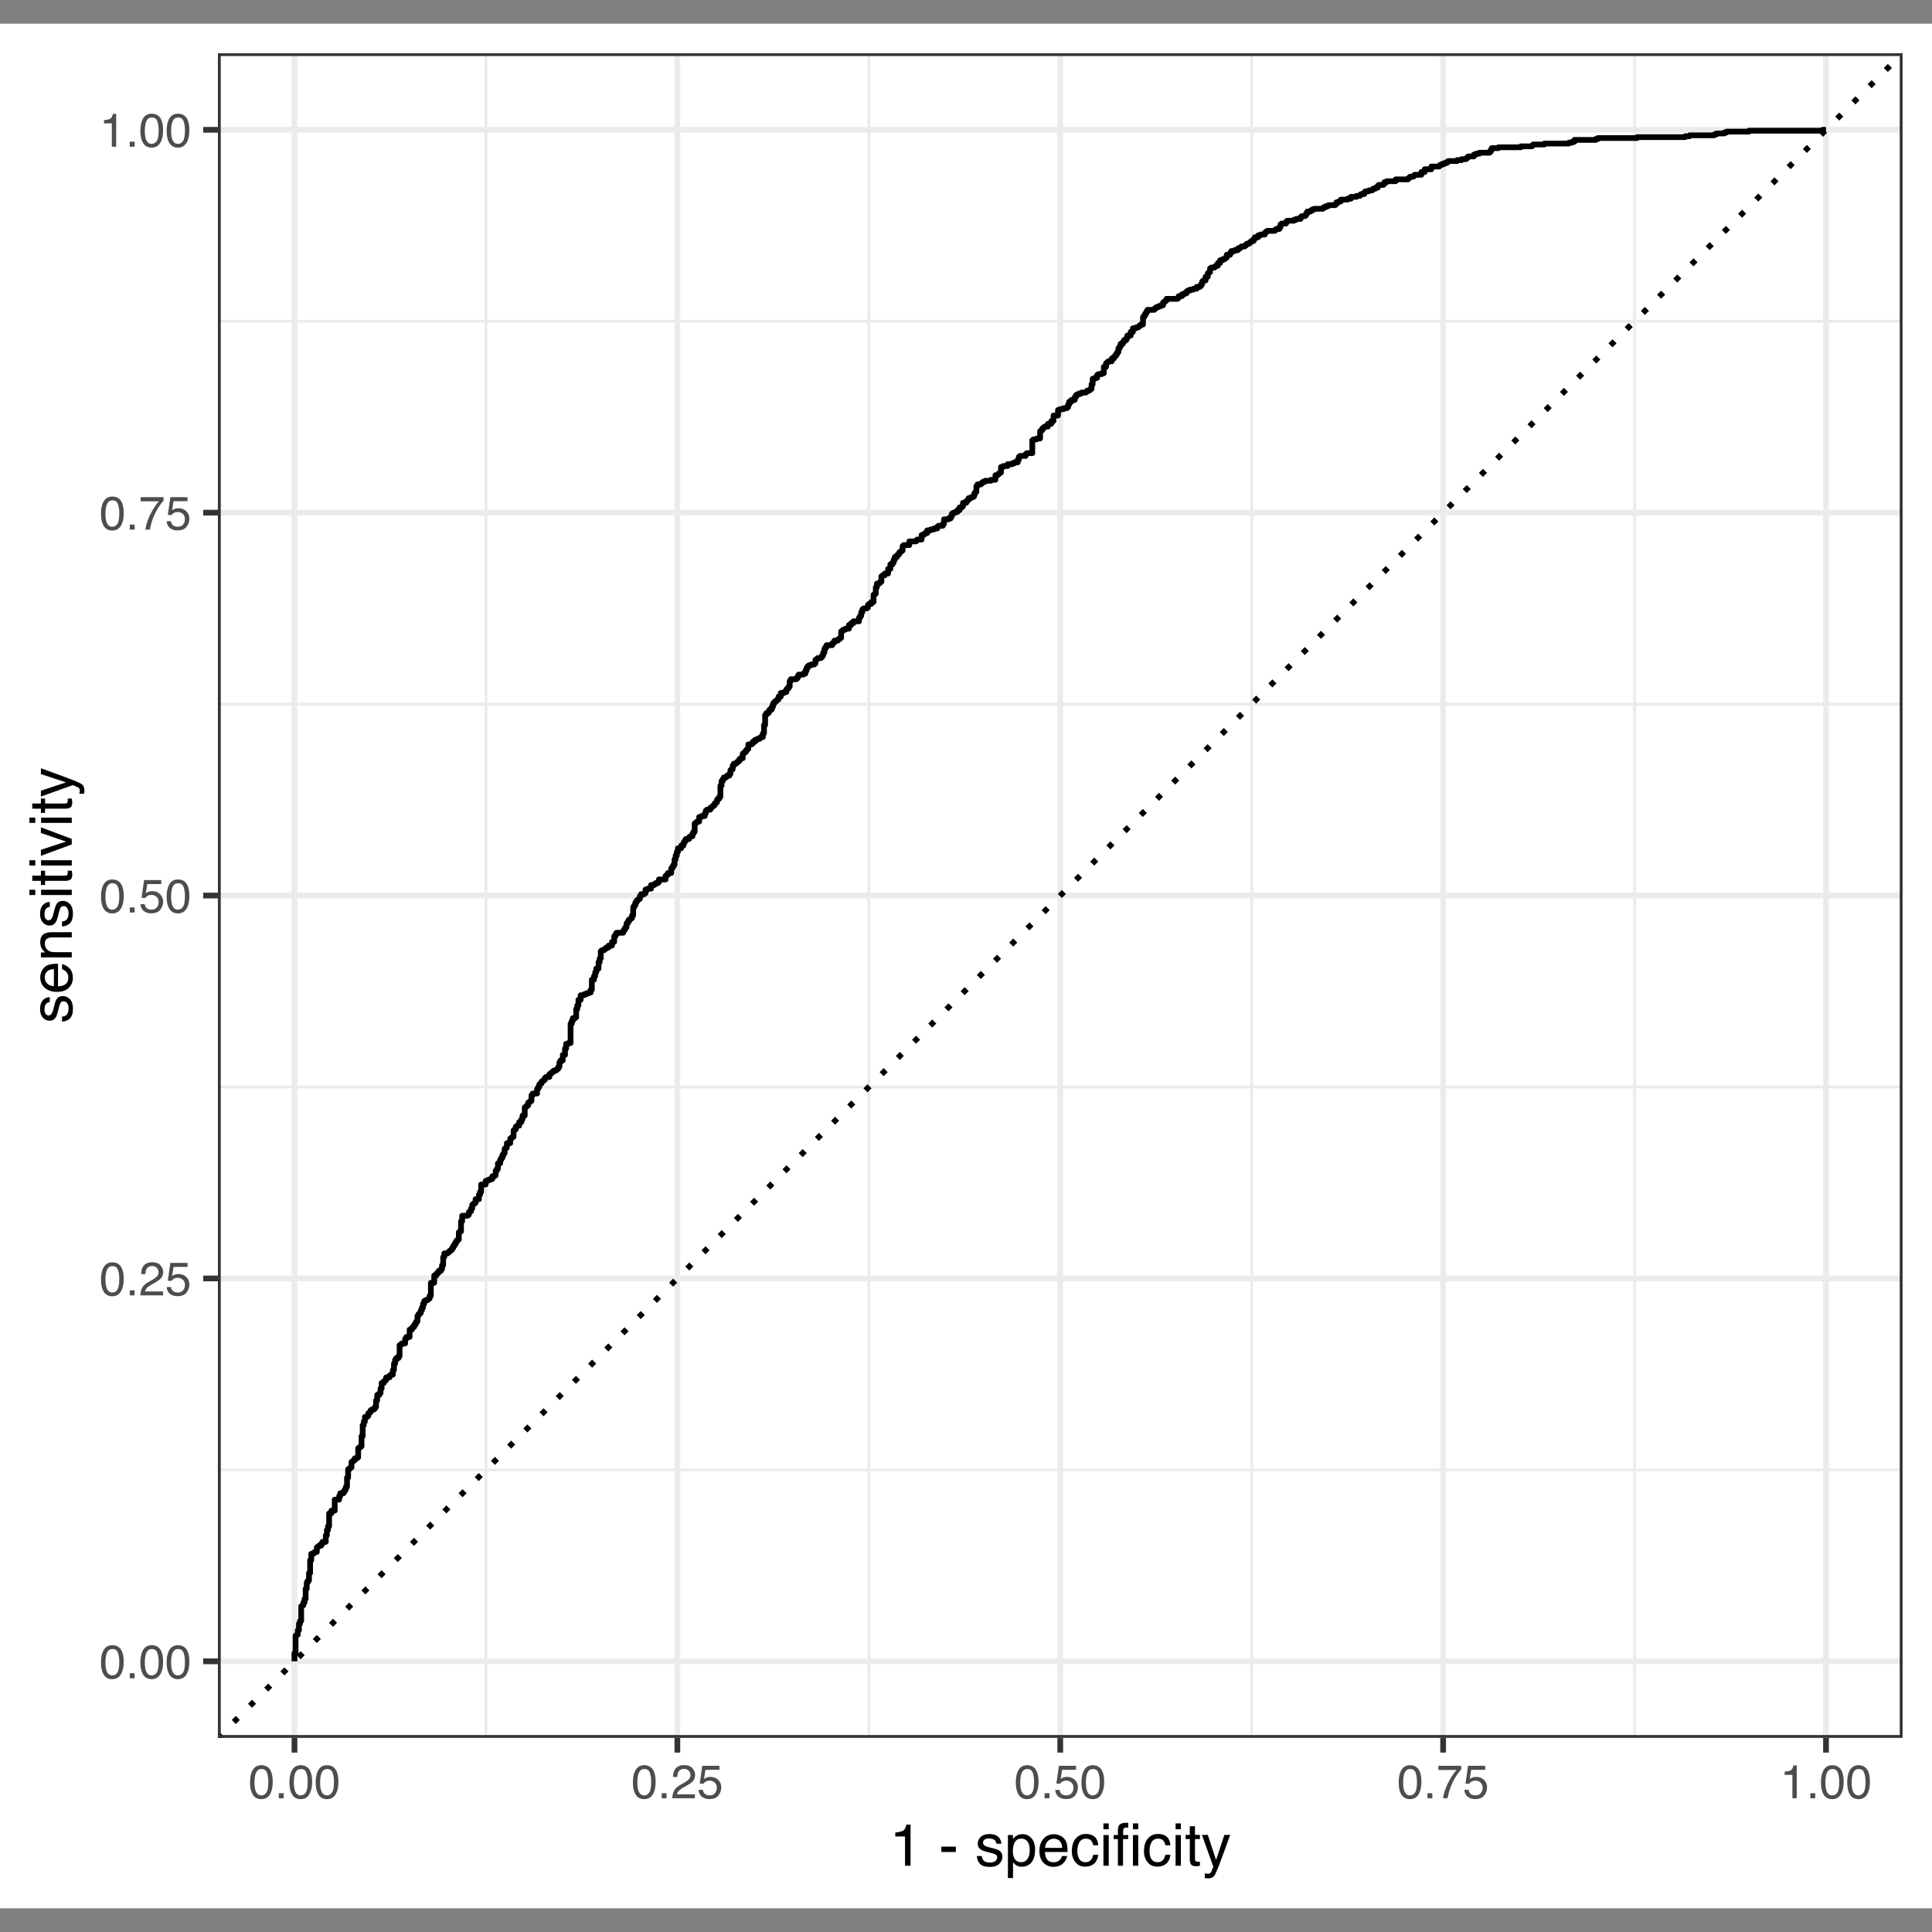 <?xml version="1.0" encoding="UTF-8"?>
<svg xmlns="http://www.w3.org/2000/svg" xmlns:xlink="http://www.w3.org/1999/xlink" width="360pt" height="360pt" viewBox="0 0 360 360" version="1.1">
<rect x="0" y="0" width="360" height="360" fill="#808080" stroke="none"/>
<defs>
<g>
<symbol overflow="visible" id="glyph0-0">
<path style="stroke:none;" d="M 0.281 0 L 0.281 -6.312 L 5.297 -6.312 L 5.297 0 Z M 4.5 -0.797 L 4.5 -5.516 L 1.078 -5.516 L 1.078 -0.797 Z M 4.5 -0.797 "/>
</symbol>
<symbol overflow="visible" id="glyph0-1">
<path style="stroke:none;" d="M 2.375 -6.156 C 3.176 -6.156 3.754 -5.828 4.109 -5.172 C 4.379 -4.66 4.516 -3.961 4.516 -3.078 C 4.516 -2.242 4.391 -1.555 4.141 -1.016 C 3.785 -0.223 3.195 0.172 2.375 0.172 C 1.633 0.172 1.082 -0.148 0.719 -0.797 C 0.426 -1.328 0.281 -2.047 0.281 -2.953 C 0.281 -3.648 0.367 -4.25 0.547 -4.75 C 0.879 -5.688 1.488 -6.156 2.375 -6.156 Z M 2.375 -0.531 C 2.77 -0.531 3.086 -0.707 3.328 -1.062 C 3.566 -1.426 3.688 -2.086 3.688 -3.047 C 3.688 -3.754 3.598 -4.332 3.422 -4.781 C 3.254 -5.227 2.922 -5.453 2.422 -5.453 C 1.973 -5.453 1.641 -5.238 1.422 -4.812 C 1.211 -4.383 1.109 -3.754 1.109 -2.922 C 1.109 -2.297 1.176 -1.789 1.312 -1.406 C 1.52 -0.82 1.875 -0.531 2.375 -0.531 Z M 2.375 -0.531 "/>
</symbol>
<symbol overflow="visible" id="glyph0-2">
<path style="stroke:none;" d="M 0.75 -0.938 L 1.656 -0.938 L 1.656 0 L 0.75 0 Z M 0.75 -0.938 "/>
</symbol>
<symbol overflow="visible" id="glyph0-3">
<path style="stroke:none;" d="M 0.281 0 C 0.301 -0.531 0.406 -0.988 0.594 -1.375 C 0.789 -1.77 1.164 -2.129 1.719 -2.453 L 2.547 -2.922 C 2.91 -3.141 3.164 -3.328 3.312 -3.484 C 3.551 -3.711 3.672 -3.984 3.672 -4.297 C 3.672 -4.648 3.562 -4.93 3.344 -5.141 C 3.133 -5.359 2.848 -5.469 2.484 -5.469 C 1.961 -5.469 1.598 -5.266 1.391 -4.859 C 1.285 -4.648 1.227 -4.352 1.219 -3.969 L 0.422 -3.969 C 0.43 -4.5 0.531 -4.938 0.719 -5.281 C 1.051 -5.875 1.645 -6.172 2.5 -6.172 C 3.195 -6.172 3.707 -5.977 4.031 -5.594 C 4.363 -5.219 4.531 -4.797 4.531 -4.328 C 4.531 -3.836 4.352 -3.414 4 -3.062 C 3.801 -2.863 3.441 -2.617 2.922 -2.328 L 2.344 -2 C 2.062 -1.844 1.836 -1.695 1.672 -1.562 C 1.391 -1.312 1.211 -1.035 1.141 -0.734 L 4.5 -0.734 L 4.5 0 Z M 0.281 0 "/>
</symbol>
<symbol overflow="visible" id="glyph0-4">
<path style="stroke:none;" d="M 1.094 -1.562 C 1.133 -1.125 1.336 -0.82 1.703 -0.656 C 1.879 -0.57 2.094 -0.531 2.344 -0.531 C 2.801 -0.531 3.141 -0.676 3.359 -0.969 C 3.578 -1.258 3.688 -1.582 3.688 -1.938 C 3.688 -2.363 3.555 -2.691 3.297 -2.922 C 3.035 -3.16 2.719 -3.281 2.344 -3.281 C 2.082 -3.281 1.852 -3.227 1.656 -3.125 C 1.469 -3.02 1.305 -2.879 1.172 -2.703 L 0.5 -2.734 L 0.969 -6.047 L 4.172 -6.047 L 4.172 -5.297 L 1.562 -5.297 L 1.297 -3.594 C 1.43 -3.695 1.566 -3.773 1.703 -3.828 C 1.93 -3.93 2.195 -3.984 2.5 -3.984 C 3.062 -3.984 3.535 -3.801 3.922 -3.438 C 4.316 -3.07 4.516 -2.609 4.516 -2.047 C 4.516 -1.461 4.332 -0.945 3.969 -0.5 C 3.613 -0.062 3.047 0.156 2.266 0.156 C 1.754 0.156 1.305 0.016 0.922 -0.266 C 0.547 -0.547 0.332 -0.977 0.281 -1.562 Z M 1.094 -1.562 "/>
</symbol>
<symbol overflow="visible" id="glyph0-5">
<path style="stroke:none;" d="M 4.594 -6.047 L 4.594 -5.375 C 4.395 -5.176 4.129 -4.836 3.797 -4.359 C 3.473 -3.891 3.188 -3.379 2.938 -2.828 C 2.688 -2.297 2.5 -1.812 2.375 -1.375 C 2.289 -1.082 2.18 -0.625 2.047 0 L 1.203 0 C 1.391 -1.176 1.816 -2.344 2.484 -3.5 C 2.879 -4.188 3.289 -4.773 3.719 -5.266 L 0.328 -5.266 L 0.328 -6.047 Z M 4.594 -6.047 "/>
</symbol>
<symbol overflow="visible" id="glyph0-6">
<path style="stroke:none;" d="M 0.844 -4.359 L 0.844 -4.953 C 1.395 -5.004 1.781 -5.094 2 -5.219 C 2.227 -5.344 2.395 -5.645 2.5 -6.125 L 3.109 -6.125 L 3.109 0 L 2.297 0 L 2.297 -4.359 Z M 0.844 -4.359 "/>
</symbol>
<symbol overflow="visible" id="glyph1-0">
<path style="stroke:none;" d="M 0.359 0 L 0.359 -7.891 L 6.625 -7.891 L 6.625 0 Z M 5.625 -0.984 L 5.625 -6.906 L 1.344 -6.906 L 1.344 -0.984 Z M 5.625 -0.984 "/>
</symbol>
<symbol overflow="visible" id="glyph1-1">
<path style="stroke:none;" d="M 1.047 -5.453 L 1.047 -6.188 C 1.742 -6.258 2.227 -6.375 2.5 -6.531 C 2.781 -6.688 2.988 -7.062 3.125 -7.656 L 3.891 -7.656 L 3.891 0 L 2.859 0 L 2.859 -5.453 Z M 1.047 -5.453 "/>
</symbol>
<symbol overflow="visible" id="glyph1-2">
<path style="stroke:none;" d=""/>
</symbol>
<symbol overflow="visible" id="glyph1-3">
<path style="stroke:none;" d="M 0.453 -3.562 L 3.156 -3.562 L 3.156 -2.562 L 0.453 -2.562 Z M 0.453 -3.562 "/>
</symbol>
<symbol overflow="visible" id="glyph1-4">
<path style="stroke:none;" d="M 1.281 -1.812 C 1.312 -1.488 1.395 -1.238 1.531 -1.062 C 1.77 -0.75 2.191 -0.594 2.797 -0.594 C 3.148 -0.594 3.461 -0.672 3.734 -0.828 C 4.004 -0.984 4.141 -1.223 4.141 -1.547 C 4.141 -1.797 4.031 -1.984 3.812 -2.109 C 3.676 -2.191 3.398 -2.285 2.984 -2.391 L 2.219 -2.578 C 1.727 -2.703 1.367 -2.836 1.141 -2.984 C 0.723 -3.254 0.516 -3.617 0.516 -4.078 C 0.516 -4.617 0.707 -5.055 1.094 -5.391 C 1.488 -5.734 2.02 -5.906 2.688 -5.906 C 3.551 -5.906 4.176 -5.648 4.562 -5.141 C 4.801 -4.816 4.914 -4.469 4.906 -4.094 L 4 -4.094 C 3.977 -4.312 3.898 -4.508 3.766 -4.688 C 3.547 -4.945 3.16 -5.078 2.609 -5.078 C 2.242 -5.078 1.969 -5.004 1.781 -4.859 C 1.594 -4.723 1.5 -4.539 1.5 -4.312 C 1.5 -4.062 1.625 -3.863 1.875 -3.719 C 2.008 -3.625 2.219 -3.539 2.5 -3.469 L 3.141 -3.312 C 3.836 -3.145 4.301 -2.984 4.531 -2.828 C 4.914 -2.578 5.109 -2.191 5.109 -1.672 C 5.109 -1.148 4.91 -0.703 4.516 -0.328 C 4.129 0.035 3.539 0.219 2.75 0.219 C 1.895 0.219 1.285 0.023 0.922 -0.359 C 0.566 -0.754 0.379 -1.238 0.359 -1.812 Z M 2.719 -5.891 Z M 2.719 -5.891 "/>
</symbol>
<symbol overflow="visible" id="glyph1-5">
<path style="stroke:none;" d="M 3.141 -0.656 C 3.586 -0.656 3.957 -0.844 4.25 -1.219 C 4.551 -1.594 4.703 -2.156 4.703 -2.906 C 4.703 -3.363 4.641 -3.758 4.516 -4.094 C 4.266 -4.727 3.805 -5.047 3.141 -5.047 C 2.461 -5.047 2.004 -4.711 1.766 -4.047 C 1.629 -3.68 1.562 -3.223 1.562 -2.672 C 1.562 -2.234 1.629 -1.859 1.766 -1.547 C 2.016 -0.953 2.473 -0.656 3.141 -0.656 Z M 0.641 -5.719 L 1.578 -5.719 L 1.578 -4.969 C 1.766 -5.227 1.973 -5.426 2.203 -5.562 C 2.535 -5.781 2.922 -5.891 3.359 -5.891 C 4.004 -5.891 4.555 -5.641 5.016 -5.141 C 5.473 -4.641 5.703 -3.926 5.703 -3 C 5.703 -1.75 5.375 -0.852 4.719 -0.312 C 4.301 0.02 3.816 0.188 3.266 0.188 C 2.828 0.188 2.461 0.094 2.172 -0.094 C 2.004 -0.195 1.812 -0.379 1.594 -0.641 L 1.594 2.297 L 0.641 2.297 Z M 0.641 -5.719 "/>
</symbol>
<symbol overflow="visible" id="glyph1-6">
<path style="stroke:none;" d="M 3.109 -5.875 C 3.516 -5.875 3.906 -5.781 4.281 -5.594 C 4.664 -5.406 4.961 -5.156 5.172 -4.844 C 5.359 -4.562 5.484 -4.223 5.547 -3.828 C 5.609 -3.566 5.641 -3.145 5.641 -2.562 L 1.422 -2.562 C 1.441 -1.977 1.578 -1.508 1.828 -1.156 C 2.086 -0.812 2.488 -0.641 3.031 -0.641 C 3.539 -0.641 3.945 -0.805 4.25 -1.141 C 4.414 -1.328 4.535 -1.551 4.609 -1.812 L 5.562 -1.812 C 5.531 -1.594 5.441 -1.352 5.297 -1.094 C 5.16 -0.832 5.004 -0.625 4.828 -0.469 C 4.535 -0.176 4.176 0.02 3.75 0.125 C 3.508 0.176 3.242 0.203 2.953 0.203 C 2.234 0.203 1.625 -0.055 1.125 -0.578 C 0.633 -1.098 0.391 -1.828 0.391 -2.766 C 0.391 -3.691 0.641 -4.441 1.141 -5.016 C 1.641 -5.586 2.297 -5.875 3.109 -5.875 Z M 4.641 -3.328 C 4.609 -3.754 4.52 -4.094 4.375 -4.344 C 4.102 -4.801 3.66 -5.031 3.047 -5.031 C 2.598 -5.031 2.223 -4.867 1.922 -4.547 C 1.629 -4.234 1.473 -3.828 1.453 -3.328 Z M 3.016 -5.891 Z M 3.016 -5.891 "/>
</symbol>
<symbol overflow="visible" id="glyph1-7">
<path style="stroke:none;" d="M 2.922 -5.922 C 3.578 -5.922 4.109 -5.758 4.516 -5.438 C 4.922 -5.125 5.164 -4.582 5.25 -3.812 L 4.297 -3.812 C 4.242 -4.164 4.113 -4.457 3.906 -4.688 C 3.707 -4.926 3.379 -5.047 2.922 -5.047 C 2.305 -5.047 1.867 -4.75 1.609 -4.156 C 1.43 -3.758 1.344 -3.273 1.344 -2.703 C 1.344 -2.129 1.461 -1.645 1.703 -1.25 C 1.953 -0.852 2.336 -0.656 2.859 -0.656 C 3.266 -0.656 3.582 -0.773 3.812 -1.016 C 4.051 -1.266 4.211 -1.602 4.297 -2.031 L 5.25 -2.031 C 5.133 -1.27 4.863 -0.711 4.438 -0.359 C 4.008 -0.004 3.457 0.172 2.781 0.172 C 2.031 0.172 1.43 -0.102 0.984 -0.656 C 0.535 -1.207 0.312 -1.895 0.312 -2.719 C 0.312 -3.727 0.555 -4.516 1.047 -5.078 C 1.535 -5.641 2.16 -5.922 2.922 -5.922 Z M 2.781 -5.891 Z M 2.781 -5.891 "/>
</symbol>
<symbol overflow="visible" id="glyph1-8">
<path style="stroke:none;" d="M 0.703 -5.719 L 1.688 -5.719 L 1.688 0 L 0.703 0 Z M 0.703 -7.891 L 1.688 -7.891 L 1.688 -6.797 L 0.703 -6.797 Z M 0.703 -7.891 "/>
</symbol>
<symbol overflow="visible" id="glyph1-9">
<path style="stroke:none;" d="M 0.953 -6.625 C 0.961 -7.031 1.031 -7.328 1.156 -7.516 C 1.383 -7.836 1.82 -8 2.469 -8 C 2.531 -8 2.594 -8 2.656 -8 C 2.719 -8 2.789 -7.992 2.875 -7.984 L 2.875 -7.094 C 2.77 -7.102 2.695 -7.109 2.656 -7.109 C 2.613 -7.109 2.57 -7.109 2.531 -7.109 C 2.238 -7.109 2.062 -7.031 2 -6.875 C 1.945 -6.727 1.922 -6.344 1.922 -5.719 L 2.875 -5.719 L 2.875 -4.969 L 1.906 -4.969 L 1.906 0 L 0.953 0 L 0.953 -4.969 L 0.156 -4.969 L 0.156 -5.719 L 0.953 -5.719 Z M 0.953 -6.625 "/>
</symbol>
<symbol overflow="visible" id="glyph1-10">
<path style="stroke:none;" d="M 0.906 -7.359 L 1.875 -7.359 L 1.875 -5.75 L 2.797 -5.75 L 2.797 -4.969 L 1.875 -4.969 L 1.875 -1.203 C 1.875 -1.004 1.941 -0.875 2.078 -0.812 C 2.16 -0.77 2.285 -0.75 2.453 -0.75 C 2.504 -0.75 2.555 -0.75 2.609 -0.75 C 2.66 -0.75 2.723 -0.754 2.797 -0.766 L 2.797 0 C 2.68 0.031 2.562 0.051 2.438 0.062 C 2.32 0.082 2.195 0.094 2.062 0.094 C 1.613 0.094 1.305 -0.02 1.141 -0.25 C 0.984 -0.488 0.906 -0.789 0.906 -1.156 L 0.906 -4.969 L 0.125 -4.969 L 0.125 -5.75 L 0.906 -5.75 Z M 0.906 -7.359 "/>
</symbol>
<symbol overflow="visible" id="glyph1-11">
<path style="stroke:none;" d="M 4.297 -5.75 L 5.375 -5.75 C 5.238 -5.383 4.938 -4.547 4.469 -3.234 C 4.113 -2.242 3.816 -1.438 3.578 -0.812 C 3.023 0.656 2.633 1.551 2.406 1.875 C 2.176 2.195 1.781 2.359 1.219 2.359 C 1.082 2.359 0.977 2.352 0.906 2.344 C 0.832 2.332 0.742 2.312 0.641 2.281 L 0.641 1.406 C 0.805 1.445 0.926 1.473 1 1.484 C 1.07 1.492 1.141 1.5 1.203 1.5 C 1.379 1.5 1.508 1.469 1.594 1.406 C 1.676 1.352 1.75 1.285 1.812 1.203 C 1.82 1.172 1.883 1.02 2 0.75 C 2.113 0.488 2.191 0.297 2.234 0.172 L 0.109 -5.75 L 1.203 -5.75 L 2.75 -1.062 Z M 2.75 -5.891 Z M 2.75 -5.891 "/>
</symbol>
<symbol overflow="visible" id="glyph2-0">
<path style="stroke:none;" d="M 0 -0.359 L -7.891 -0.359 L -7.891 -6.625 L 0 -6.625 Z M -0.984 -5.625 L -6.906 -5.625 L -6.906 -1.344 L -0.984 -1.344 Z M -0.984 -5.625 "/>
</symbol>
<symbol overflow="visible" id="glyph2-1">
<path style="stroke:none;" d="M -1.812 -1.281 C -1.488 -1.312 -1.238 -1.395 -1.062 -1.531 C -0.75 -1.77 -0.594 -2.191 -0.594 -2.797 C -0.594 -3.148 -0.672 -3.461 -0.828 -3.734 C -0.984 -4.004 -1.223 -4.141 -1.547 -4.141 C -1.797 -4.141 -1.984 -4.031 -2.109 -3.812 C -2.191 -3.676 -2.285 -3.398 -2.391 -2.984 L -2.578 -2.219 C -2.703 -1.727 -2.836 -1.367 -2.984 -1.141 C -3.254 -0.723 -3.617 -0.516 -4.078 -0.516 C -4.617 -0.516 -5.055 -0.707 -5.391 -1.094 C -5.734 -1.488 -5.906 -2.02 -5.906 -2.688 C -5.906 -3.551 -5.648 -4.176 -5.141 -4.562 C -4.816 -4.801 -4.469 -4.914 -4.094 -4.906 L -4.094 -4 C -4.312 -3.977 -4.508 -3.898 -4.688 -3.766 C -4.945 -3.547 -5.078 -3.16 -5.078 -2.609 C -5.078 -2.242 -5.004 -1.969 -4.859 -1.781 C -4.723 -1.594 -4.539 -1.5 -4.312 -1.5 C -4.062 -1.5 -3.863 -1.625 -3.719 -1.875 C -3.625 -2.008 -3.539 -2.219 -3.469 -2.5 L -3.312 -3.141 C -3.145 -3.836 -2.984 -4.301 -2.828 -4.531 C -2.578 -4.914 -2.191 -5.109 -1.672 -5.109 C -1.148 -5.109 -0.703 -4.91 -0.328 -4.516 C 0.035 -4.129 0.219 -3.539 0.219 -2.75 C 0.219 -1.895 0.023 -1.285 -0.359 -0.922 C -0.754 -0.566 -1.238 -0.379 -1.812 -0.359 Z M -5.891 -2.719 Z M -5.891 -2.719 "/>
</symbol>
<symbol overflow="visible" id="glyph2-2">
<path style="stroke:none;" d="M -5.875 -3.109 C -5.875 -3.516 -5.781 -3.906 -5.594 -4.281 C -5.406 -4.664 -5.156 -4.961 -4.844 -5.172 C -4.562 -5.359 -4.223 -5.484 -3.828 -5.547 C -3.566 -5.609 -3.145 -5.641 -2.562 -5.641 L -2.562 -1.422 C -1.977 -1.441 -1.508 -1.578 -1.156 -1.828 C -0.812 -2.086 -0.641 -2.488 -0.641 -3.031 C -0.641 -3.539 -0.805 -3.945 -1.141 -4.25 C -1.328 -4.414 -1.551 -4.535 -1.812 -4.609 L -1.812 -5.562 C -1.594 -5.531 -1.352 -5.441 -1.094 -5.297 C -0.832 -5.16 -0.625 -5.004 -0.469 -4.828 C -0.176 -4.535 0.02 -4.176 0.125 -3.75 C 0.176 -3.508 0.203 -3.242 0.203 -2.953 C 0.203 -2.234 -0.055 -1.625 -0.578 -1.125 C -1.098 -0.633 -1.828 -0.391 -2.766 -0.391 C -3.691 -0.391 -4.441 -0.641 -5.016 -1.141 C -5.586 -1.641 -5.875 -2.297 -5.875 -3.109 Z M -3.328 -4.641 C -3.754 -4.609 -4.094 -4.52 -4.344 -4.375 C -4.801 -4.102 -5.031 -3.66 -5.031 -3.047 C -5.031 -2.598 -4.867 -2.223 -4.547 -1.922 C -4.234 -1.629 -3.828 -1.473 -3.328 -1.453 Z M -5.891 -3.016 Z M -5.891 -3.016 "/>
</symbol>
<symbol overflow="visible" id="glyph2-3">
<path style="stroke:none;" d="M -5.75 -0.703 L -5.75 -1.625 L -4.938 -1.625 C -5.27 -1.895 -5.508 -2.18 -5.656 -2.484 C -5.801 -2.797 -5.875 -3.133 -5.875 -3.5 C -5.875 -4.32 -5.594 -4.875 -5.031 -5.156 C -4.719 -5.312 -4.27 -5.391 -3.688 -5.391 L 0 -5.391 L 0 -4.422 L -3.625 -4.422 C -3.977 -4.422 -4.258 -4.367 -4.469 -4.266 C -4.832 -4.086 -5.016 -3.773 -5.016 -3.328 C -5.016 -3.098 -4.988 -2.91 -4.938 -2.766 C -4.863 -2.492 -4.707 -2.258 -4.469 -2.062 C -4.281 -1.906 -4.082 -1.801 -3.875 -1.75 C -3.676 -1.695 -3.391 -1.672 -3.016 -1.672 L 0 -1.672 L 0 -0.703 Z M -5.891 -2.984 Z M -5.891 -2.984 "/>
</symbol>
<symbol overflow="visible" id="glyph2-4">
<path style="stroke:none;" d="M -5.719 -0.703 L -5.719 -1.688 L 0 -1.688 L 0 -0.703 Z M -7.891 -0.703 L -7.891 -1.688 L -6.797 -1.688 L -6.797 -0.703 Z M -7.891 -0.703 "/>
</symbol>
<symbol overflow="visible" id="glyph2-5">
<path style="stroke:none;" d="M -7.359 -0.906 L -7.359 -1.875 L -5.75 -1.875 L -5.75 -2.797 L -4.969 -2.797 L -4.969 -1.875 L -1.203 -1.875 C -1.004 -1.875 -0.875 -1.941 -0.812 -2.078 C -0.77 -2.16 -0.75 -2.285 -0.75 -2.453 C -0.75 -2.504 -0.75 -2.555 -0.75 -2.609 C -0.75 -2.66 -0.754 -2.723 -0.766 -2.797 L 0 -2.797 C 0.031 -2.68 0.051 -2.562 0.062 -2.438 C 0.082 -2.32 0.094 -2.195 0.094 -2.062 C 0.094 -1.613 -0.02 -1.305 -0.25 -1.141 C -0.488 -0.984 -0.789 -0.906 -1.156 -0.906 L -4.969 -0.906 L -4.969 -0.125 L -5.75 -0.125 L -5.75 -0.906 Z M -7.359 -0.906 "/>
</symbol>
<symbol overflow="visible" id="glyph2-6">
<path style="stroke:none;" d="M -5.75 -1.188 L -1.062 -2.719 L -5.75 -4.328 L -5.75 -5.375 L 0 -3.219 L 0 -2.188 L -5.75 -0.062 Z M -5.75 -1.188 "/>
</symbol>
<symbol overflow="visible" id="glyph2-7">
<path style="stroke:none;" d="M -5.75 -4.297 L -5.75 -5.375 C -5.383 -5.238 -4.547 -4.938 -3.234 -4.469 C -2.242 -4.113 -1.438 -3.816 -0.812 -3.578 C 0.656 -3.023 1.551 -2.633 1.875 -2.406 C 2.195 -2.176 2.359 -1.781 2.359 -1.219 C 2.359 -1.082 2.352 -0.977 2.344 -0.906 C 2.332 -0.832 2.312 -0.742 2.281 -0.641 L 1.406 -0.641 C 1.445 -0.805 1.473 -0.926 1.484 -1 C 1.492 -1.07 1.5 -1.141 1.5 -1.203 C 1.5 -1.379 1.469 -1.508 1.406 -1.594 C 1.352 -1.676 1.285 -1.75 1.203 -1.812 C 1.172 -1.82 1.02 -1.883 0.75 -2 C 0.488 -2.113 0.297 -2.191 0.172 -2.234 L -5.75 -0.109 L -5.75 -1.203 L -1.062 -2.75 Z M -5.891 -2.75 Z M -5.891 -2.75 "/>
</symbol>
</g>
<clipPath id="clip1">
  <path d="M 0 4.434 L 360 4.434 L 360 355.566 L 0 355.566 Z M 0 4.434 "/>
</clipPath>
<clipPath id="clip2">
  <path d="M 40.602 9.914 L 354.52 9.914 L 354.52 323.832 L 40.602 323.832 Z M 40.602 9.914 "/>
</clipPath>
<clipPath id="clip3">
  <path d="M 40.602 273 L 354.52 273 L 354.52 275 L 40.602 275 Z M 40.602 273 "/>
</clipPath>
<clipPath id="clip4">
  <path d="M 40.602 202 L 354.52 202 L 354.52 203 L 40.602 203 Z M 40.602 202 "/>
</clipPath>
<clipPath id="clip5">
  <path d="M 40.602 130 L 354.52 130 L 354.52 132 L 40.602 132 Z M 40.602 130 "/>
</clipPath>
<clipPath id="clip6">
  <path d="M 40.602 59 L 354.52 59 L 354.52 61 L 40.602 61 Z M 40.602 59 "/>
</clipPath>
<clipPath id="clip7">
  <path d="M 90 9.914 L 91 9.914 L 91 323.832 L 90 323.832 Z M 90 9.914 "/>
</clipPath>
<clipPath id="clip8">
  <path d="M 161 9.914 L 163 9.914 L 163 323.832 L 161 323.832 Z M 161 9.914 "/>
</clipPath>
<clipPath id="clip9">
  <path d="M 232 9.914 L 234 9.914 L 234 323.832 L 232 323.832 Z M 232 9.914 "/>
</clipPath>
<clipPath id="clip10">
  <path d="M 304 9.914 L 305 9.914 L 305 323.832 L 304 323.832 Z M 304 9.914 "/>
</clipPath>
<clipPath id="clip11">
  <path d="M 40.602 309 L 354.52 309 L 354.52 311 L 40.602 311 Z M 40.602 309 "/>
</clipPath>
<clipPath id="clip12">
  <path d="M 40.602 237 L 354.52 237 L 354.52 239 L 40.602 239 Z M 40.602 237 "/>
</clipPath>
<clipPath id="clip13">
  <path d="M 40.602 166 L 354.52 166 L 354.52 168 L 40.602 168 Z M 40.602 166 "/>
</clipPath>
<clipPath id="clip14">
  <path d="M 40.602 94 L 354.52 94 L 354.52 97 L 40.602 97 Z M 40.602 94 "/>
</clipPath>
<clipPath id="clip15">
  <path d="M 40.602 23 L 354.52 23 L 354.52 25 L 40.602 25 Z M 40.602 23 "/>
</clipPath>
<clipPath id="clip16">
  <path d="M 54 9.914 L 56 9.914 L 56 323.832 L 54 323.832 Z M 54 9.914 "/>
</clipPath>
<clipPath id="clip17">
  <path d="M 125 9.914 L 127 9.914 L 127 323.832 L 125 323.832 Z M 125 9.914 "/>
</clipPath>
<clipPath id="clip18">
  <path d="M 197 9.914 L 199 9.914 L 199 323.832 L 197 323.832 Z M 197 9.914 "/>
</clipPath>
<clipPath id="clip19">
  <path d="M 268 9.914 L 270 9.914 L 270 323.832 L 268 323.832 Z M 268 9.914 "/>
</clipPath>
<clipPath id="clip20">
  <path d="M 339 9.914 L 341 9.914 L 341 323.832 L 339 323.832 Z M 339 9.914 "/>
</clipPath>
<clipPath id="clip21">
  <path d="M 40.602 9.914 L 354.52 9.914 L 354.52 323.832 L 40.602 323.832 Z M 40.602 9.914 "/>
</clipPath>
</defs>
<g id="surface170">
<g clip-path="url(#clip1)" clip-rule="nonzero">
<path style="fill-rule:nonzero;fill:rgb(100%,100%,100%);fill-opacity:1;stroke-width:1.067;stroke-linecap:round;stroke-linejoin:round;stroke:rgb(100%,100%,100%);stroke-opacity:1;stroke-miterlimit:10;" d="M 0 355.566 L 360 355.566 L 360 4.434 L 0 4.434 Z M 0 355.566 "/>
</g>
<g clip-path="url(#clip2)" clip-rule="nonzero">
<path style=" stroke:none;fill-rule:nonzero;fill:rgb(100%,100%,100%);fill-opacity:1;" d="M 40.602 323.832 L 354.52 323.832 L 354.52 9.914 L 40.602 9.914 Z M 40.602 323.832 "/>
</g>
<g clip-path="url(#clip3)" clip-rule="nonzero">
<path style="fill:none;stroke-width:0.533;stroke-linecap:butt;stroke-linejoin:round;stroke:rgb(92.157%,92.157%,92.157%);stroke-opacity:1;stroke-miterlimit:10;" d="M 40.602 273.891 L 354.52 273.891 "/>
</g>
<g clip-path="url(#clip4)" clip-rule="nonzero">
<path style="fill:none;stroke-width:0.533;stroke-linecap:butt;stroke-linejoin:round;stroke:rgb(92.157%,92.157%,92.157%);stroke-opacity:1;stroke-miterlimit:10;" d="M 40.602 202.547 L 354.52 202.547 "/>
</g>
<g clip-path="url(#clip5)" clip-rule="nonzero">
<path style="fill:none;stroke-width:0.533;stroke-linecap:butt;stroke-linejoin:round;stroke:rgb(92.157%,92.157%,92.157%);stroke-opacity:1;stroke-miterlimit:10;" d="M 40.602 131.199 L 354.52 131.199 "/>
</g>
<g clip-path="url(#clip6)" clip-rule="nonzero">
<path style="fill:none;stroke-width:0.533;stroke-linecap:butt;stroke-linejoin:round;stroke:rgb(92.157%,92.157%,92.157%);stroke-opacity:1;stroke-miterlimit:10;" d="M 40.602 59.855 L 354.52 59.855 "/>
</g>
<g clip-path="url(#clip7)" clip-rule="nonzero">
<path style="fill:none;stroke-width:0.533;stroke-linecap:butt;stroke-linejoin:round;stroke:rgb(92.157%,92.157%,92.157%);stroke-opacity:1;stroke-miterlimit:10;" d="M 90.543 323.832 L 90.543 9.914 "/>
</g>
<g clip-path="url(#clip8)" clip-rule="nonzero">
<path style="fill:none;stroke-width:0.533;stroke-linecap:butt;stroke-linejoin:round;stroke:rgb(92.157%,92.157%,92.157%);stroke-opacity:1;stroke-miterlimit:10;" d="M 161.887 323.832 L 161.887 9.914 "/>
</g>
<g clip-path="url(#clip9)" clip-rule="nonzero">
<path style="fill:none;stroke-width:0.533;stroke-linecap:butt;stroke-linejoin:round;stroke:rgb(92.157%,92.157%,92.157%);stroke-opacity:1;stroke-miterlimit:10;" d="M 233.234 323.832 L 233.234 9.914 "/>
</g>
<g clip-path="url(#clip10)" clip-rule="nonzero">
<path style="fill:none;stroke-width:0.533;stroke-linecap:butt;stroke-linejoin:round;stroke:rgb(92.157%,92.157%,92.157%);stroke-opacity:1;stroke-miterlimit:10;" d="M 304.578 323.832 L 304.578 9.914 "/>
</g>
<g clip-path="url(#clip11)" clip-rule="nonzero">
<path style="fill:none;stroke-width:1.067;stroke-linecap:butt;stroke-linejoin:round;stroke:rgb(92.157%,92.157%,92.157%);stroke-opacity:1;stroke-miterlimit:10;" d="M 40.602 309.562 L 354.52 309.562 "/>
</g>
<g clip-path="url(#clip12)" clip-rule="nonzero">
<path style="fill:none;stroke-width:1.067;stroke-linecap:butt;stroke-linejoin:round;stroke:rgb(92.157%,92.157%,92.157%);stroke-opacity:1;stroke-miterlimit:10;" d="M 40.602 238.219 L 354.52 238.219 "/>
</g>
<g clip-path="url(#clip13)" clip-rule="nonzero">
<path style="fill:none;stroke-width:1.067;stroke-linecap:butt;stroke-linejoin:round;stroke:rgb(92.157%,92.157%,92.157%);stroke-opacity:1;stroke-miterlimit:10;" d="M 40.602 166.875 L 354.52 166.875 "/>
</g>
<g clip-path="url(#clip14)" clip-rule="nonzero">
<path style="fill:none;stroke-width:1.067;stroke-linecap:butt;stroke-linejoin:round;stroke:rgb(92.157%,92.157%,92.157%);stroke-opacity:1;stroke-miterlimit:10;" d="M 40.602 95.527 L 354.52 95.527 "/>
</g>
<g clip-path="url(#clip15)" clip-rule="nonzero">
<path style="fill:none;stroke-width:1.067;stroke-linecap:butt;stroke-linejoin:round;stroke:rgb(92.157%,92.157%,92.157%);stroke-opacity:1;stroke-miterlimit:10;" d="M 40.602 24.184 L 354.52 24.184 "/>
</g>
<g clip-path="url(#clip16)" clip-rule="nonzero">
<path style="fill:none;stroke-width:1.067;stroke-linecap:butt;stroke-linejoin:round;stroke:rgb(92.157%,92.157%,92.157%);stroke-opacity:1;stroke-miterlimit:10;" d="M 54.871 323.832 L 54.871 9.914 "/>
</g>
<g clip-path="url(#clip17)" clip-rule="nonzero">
<path style="fill:none;stroke-width:1.067;stroke-linecap:butt;stroke-linejoin:round;stroke:rgb(92.157%,92.157%,92.157%);stroke-opacity:1;stroke-miterlimit:10;" d="M 126.215 323.832 L 126.215 9.914 "/>
</g>
<g clip-path="url(#clip18)" clip-rule="nonzero">
<path style="fill:none;stroke-width:1.067;stroke-linecap:butt;stroke-linejoin:round;stroke:rgb(92.157%,92.157%,92.157%);stroke-opacity:1;stroke-miterlimit:10;" d="M 197.562 323.832 L 197.562 9.914 "/>
</g>
<g clip-path="url(#clip19)" clip-rule="nonzero">
<path style="fill:none;stroke-width:1.067;stroke-linecap:butt;stroke-linejoin:round;stroke:rgb(92.157%,92.157%,92.157%);stroke-opacity:1;stroke-miterlimit:10;" d="M 268.906 323.832 L 268.906 9.914 "/>
</g>
<g clip-path="url(#clip20)" clip-rule="nonzero">
<path style="fill:none;stroke-width:1.067;stroke-linecap:butt;stroke-linejoin:round;stroke:rgb(92.157%,92.157%,92.157%);stroke-opacity:1;stroke-miterlimit:10;" d="M 340.25 323.832 L 340.25 9.914 "/>
</g>
<path style="fill:none;stroke-width:1.067;stroke-linecap:butt;stroke-linejoin:round;stroke:rgb(0%,0%,0%);stroke-opacity:1;stroke-miterlimit:10;" d="M 340.25 24.184 L 339.625 24.184 L 339.625 24.355 L 325.879 24.355 L 325.879 24.523 L 321.711 24.523 L 321.711 24.695 L 321.297 24.695 L 321.297 24.867 L 319.836 24.867 L 319.836 25.039 L 319.422 25.039 L 319.422 25.211 L 314.84 25.211 L 314.84 25.383 L 314.004 25.383 L 314.004 25.551 L 305.047 25.551 L 305.047 25.723 L 297.758 25.723 L 297.758 25.895 L 297.34 25.895 L 297.34 26.066 L 293.383 26.066 L 293.383 26.41 L 292.965 26.41 L 292.965 26.578 L 292.34 26.578 L 292.34 26.75 L 287.758 26.75 L 287.758 26.922 L 285.676 26.922 L 285.676 27.094 L 285.465 27.094 L 285.465 27.266 L 283.383 27.266 L 283.383 27.438 L 279.219 27.438 L 279.219 27.605 L 277.969 27.605 L 277.969 27.949 L 277.758 27.949 L 277.758 28.293 L 277.551 28.293 L 277.551 28.461 L 275.676 28.461 L 275.676 28.633 L 275.051 28.633 L 275.051 28.805 L 274.633 28.805 L 274.633 29.148 L 273.594 29.148 L 273.594 29.32 L 273.387 29.32 L 273.387 29.488 L 273.176 29.488 L 273.176 29.66 L 272.344 29.66 L 272.344 29.832 L 271.512 29.832 L 271.512 30.004 L 269.844 30.004 L 269.844 30.176 L 269.637 30.176 L 269.637 30.348 L 269.219 30.348 L 269.219 30.516 L 268.801 30.516 L 268.801 30.688 L 268.387 30.688 L 268.387 30.859 L 268.176 30.859 L 268.176 31.031 L 266.719 31.031 L 266.719 31.543 L 265.469 31.543 L 265.469 32.059 L 264.844 32.059 L 264.844 32.57 L 263.594 32.57 L 263.594 32.742 L 263.387 32.742 L 263.387 32.914 L 262.762 32.914 L 262.762 33.086 L 262.555 33.086 L 262.555 33.258 L 262.344 33.258 L 262.344 33.426 L 260.055 33.426 L 260.055 33.77 L 258.387 33.77 L 258.387 33.941 L 257.969 33.941 L 257.969 34.285 L 257.762 34.285 L 257.762 34.453 L 256.93 34.453 L 256.93 34.625 L 256.719 34.625 L 256.719 34.969 L 256.305 34.969 L 256.305 35.141 L 255.887 35.141 L 255.887 35.309 L 255.68 35.309 L 255.68 35.48 L 255.055 35.48 L 255.055 35.652 L 254.43 35.652 L 254.43 35.824 L 254.219 35.824 L 254.219 36.168 L 253.594 36.168 L 253.594 36.336 L 253.387 36.336 L 253.387 36.508 L 252.762 36.508 L 252.762 36.68 L 251.723 36.68 L 251.723 37.023 L 251.098 37.023 L 251.098 37.195 L 249.848 37.195 L 249.848 37.535 L 249.43 37.535 L 249.43 37.707 L 249.012 37.707 L 249.012 38.051 L 248.805 38.051 L 248.805 38.223 L 247.555 38.223 L 247.555 38.391 L 247.137 38.391 L 247.137 38.562 L 246.723 38.562 L 246.723 38.734 L 246.512 38.734 L 246.512 38.906 L 244.848 38.906 L 244.848 39.078 L 244.43 39.078 L 244.43 39.246 L 244.223 39.246 L 244.223 39.418 L 243.598 39.418 L 243.598 39.762 L 243.387 39.762 L 243.387 40.105 L 243.18 40.105 L 243.18 40.273 L 242.555 40.273 L 242.555 40.445 L 242.348 40.445 L 242.348 40.789 L 241.516 40.789 L 241.516 40.961 L 241.098 40.961 L 241.098 41.133 L 239.848 41.133 L 239.848 41.301 L 239.641 41.301 L 239.641 41.645 L 238.805 41.645 L 238.805 41.816 L 238.598 41.816 L 238.598 42.328 L 238.391 42.328 L 238.391 42.672 L 237.766 42.672 L 237.766 42.844 L 237.555 42.844 L 237.555 43.016 L 236.098 43.016 L 236.098 43.184 L 235.891 43.184 L 235.891 43.355 L 235.68 43.355 L 235.68 43.699 L 234.848 43.699 L 234.848 43.871 L 234.43 43.871 L 234.43 44.211 L 233.805 44.211 L 233.805 44.555 L 233.598 44.555 L 233.598 44.898 L 233.18 44.898 L 233.18 45.07 L 232.973 45.07 L 232.973 45.238 L 232.766 45.238 L 232.766 45.41 L 232.348 45.41 L 232.348 45.582 L 232.141 45.582 L 232.141 45.754 L 231.93 45.754 L 231.93 45.926 L 231.309 45.926 L 231.309 46.098 L 231.098 46.098 L 231.098 46.266 L 230.684 46.266 L 230.684 46.609 L 230.059 46.609 L 230.059 46.781 L 229.434 46.781 L 229.434 47.121 L 229.223 47.121 L 229.223 47.465 L 228.598 47.465 L 228.598 47.98 L 228.391 47.98 L 228.391 48.148 L 228.184 48.148 L 228.184 48.32 L 227.766 48.32 L 227.766 48.492 L 227.348 48.492 L 227.348 49.008 L 226.934 49.008 L 226.934 49.52 L 226.516 49.52 L 226.516 49.691 L 226.309 49.691 L 226.309 49.863 L 225.684 49.863 L 225.684 50.035 L 225.473 50.035 L 225.473 50.719 L 225.266 50.719 L 225.266 50.891 L 225.059 50.891 L 225.059 51.574 L 224.641 51.574 L 224.641 52.258 L 224.223 52.258 L 224.223 52.43 L 224.016 52.43 L 224.016 52.945 L 223.809 52.945 L 223.809 53.285 L 223.598 53.285 L 223.598 53.457 L 222.973 53.457 L 222.973 53.801 L 222.348 53.801 L 222.348 53.973 L 221.723 53.973 L 221.723 54.141 L 221.309 54.141 L 221.309 54.312 L 221.102 54.312 L 221.102 54.656 L 220.684 54.656 L 220.684 54.828 L 220.266 54.828 L 220.266 55.168 L 219.641 55.168 L 219.641 55.512 L 219.434 55.512 L 219.434 55.684 L 217.352 55.684 L 217.352 56.023 L 217.141 56.023 L 217.141 56.195 L 216.934 56.195 L 216.934 56.367 L 216.727 56.367 L 216.727 56.883 L 216.309 56.883 L 216.309 57.051 L 215.891 57.051 L 215.891 57.223 L 215.477 57.223 L 215.477 57.395 L 215.266 57.395 L 215.266 57.566 L 215.059 57.566 L 215.059 57.738 L 213.809 57.738 L 213.809 58.078 L 213.602 58.078 L 213.602 58.422 L 213.391 58.422 L 213.391 58.766 L 213.184 58.766 L 213.184 59.105 L 212.977 59.105 L 212.977 60.477 L 212.559 60.477 L 212.559 60.648 L 212.352 60.648 L 212.352 60.82 L 212.141 60.82 L 212.141 60.988 L 211.727 60.988 L 211.727 61.16 L 211.102 61.16 L 211.102 61.844 L 210.684 61.844 L 210.684 62.531 L 210.059 62.531 L 210.059 63.043 L 209.852 63.043 L 209.852 63.387 L 209.434 63.387 L 209.434 63.73 L 209.227 63.73 L 209.227 64.07 L 208.809 64.07 L 208.809 64.586 L 208.602 64.586 L 208.602 64.926 L 208.395 64.926 L 208.395 65.613 L 208.184 65.613 L 208.184 65.953 L 207.977 65.953 L 207.977 66.297 L 207.77 66.297 L 207.77 66.469 L 207.559 66.469 L 207.559 66.809 L 207.145 66.809 L 207.145 67.324 L 206.52 67.324 L 206.52 67.496 L 206.309 67.496 L 206.309 67.668 L 206.102 67.668 L 206.102 68.352 L 205.684 68.352 L 205.684 69.551 L 205.27 69.551 L 205.27 69.719 L 204.645 69.719 L 204.645 69.891 L 204.434 69.891 L 204.434 70.406 L 204.02 70.406 L 204.02 70.578 L 203.602 70.578 L 203.602 71.605 L 203.395 71.605 L 203.395 72.461 L 203.184 72.461 L 203.184 72.633 L 202.977 72.633 L 202.977 72.801 L 202.559 72.801 L 202.559 72.973 L 202.352 72.973 L 202.352 73.145 L 201.52 73.145 L 201.52 73.316 L 201.102 73.316 L 201.102 73.488 L 200.684 73.488 L 200.684 73.656 L 200.477 73.656 L 200.477 74 L 200.27 74 L 200.27 74.516 L 199.645 74.516 L 199.645 74.855 L 199.227 74.855 L 199.227 75.371 L 199.02 75.371 L 199.02 75.883 L 198.812 75.883 L 198.812 76.055 L 198.188 76.055 L 198.188 76.227 L 197.562 76.227 L 197.562 76.398 L 197.145 76.398 L 197.145 77.426 L 196.312 77.426 L 196.312 78.453 L 195.895 78.453 L 195.895 78.965 L 195.27 78.965 L 195.27 79.48 L 194.645 79.48 L 194.645 79.648 L 194.438 79.648 L 194.438 79.82 L 194.227 79.82 L 194.227 80.164 L 194.02 80.164 L 194.02 80.336 L 193.812 80.336 L 193.812 81.703 L 193.188 81.703 L 193.188 81.875 L 192.562 81.875 L 192.562 82.047 L 192.352 82.047 L 192.352 84.441 L 191.312 84.441 L 191.312 84.613 L 191.102 84.613 L 191.102 84.957 L 190.062 84.957 L 190.062 85.129 L 189.855 85.129 L 189.855 85.641 L 189.645 85.641 L 189.645 86.156 L 189.02 86.156 L 189.02 86.328 L 188.605 86.328 L 188.605 86.496 L 187.77 86.496 L 187.77 86.84 L 186.938 86.84 L 186.938 87.012 L 186.52 87.012 L 186.52 88.039 L 186.312 88.039 L 186.312 88.211 L 186.105 88.211 L 186.105 88.379 L 185.895 88.379 L 185.895 88.551 L 185.48 88.551 L 185.48 89.406 L 184.645 89.406 L 184.645 89.578 L 183.605 89.578 L 183.605 89.75 L 183.188 89.75 L 183.188 89.922 L 182.98 89.922 L 182.98 90.094 L 182.77 90.094 L 182.77 90.266 L 182.145 90.266 L 182.145 90.605 L 181.938 90.605 L 181.938 91.633 L 181.73 91.633 L 181.73 91.977 L 181.52 91.977 L 181.52 92.488 L 181.312 92.488 L 181.312 92.66 L 180.895 92.66 L 180.895 92.832 L 180.48 92.832 L 180.48 93.176 L 180.27 93.176 L 180.27 93.344 L 180.062 93.344 L 180.062 93.688 L 179.438 93.688 L 179.438 94.371 L 179.23 94.371 L 179.23 94.543 L 178.812 94.543 L 178.812 95.059 L 178.398 95.059 L 178.398 95.398 L 177.98 95.398 L 177.98 95.57 L 177.562 95.57 L 177.562 95.742 L 177.355 95.742 L 177.355 96.254 L 177.148 96.254 L 177.148 96.598 L 176.73 96.598 L 176.73 96.77 L 175.898 96.77 L 175.898 97.625 L 175.688 97.625 L 175.688 97.969 L 174.855 97.969 L 174.855 98.141 L 174.648 98.141 L 174.648 98.48 L 174.023 98.48 L 174.023 98.652 L 173.398 98.652 L 173.398 98.824 L 172.773 98.824 L 172.773 99.336 L 172.355 99.336 L 172.355 99.508 L 172.148 99.508 L 172.148 99.68 L 171.73 99.68 L 171.73 100.535 L 170.898 100.535 L 170.898 100.707 L 170.688 100.707 L 170.688 100.879 L 169.438 100.879 L 169.438 101.562 L 168.398 101.562 L 168.398 101.734 L 168.191 101.734 L 168.191 102.59 L 167.98 102.59 L 167.98 102.762 L 167.773 102.762 L 167.773 102.934 L 167.566 102.934 L 167.566 103.273 L 167.355 103.273 L 167.355 103.445 L 167.148 103.445 L 167.148 103.789 L 166.73 103.789 L 166.73 104.301 L 166.523 104.301 L 166.523 104.816 L 166.316 104.816 L 166.316 105.156 L 165.898 105.156 L 165.898 106.016 L 165.48 106.016 L 165.48 106.871 L 164.855 106.871 L 164.855 107.211 L 164.441 107.211 L 164.441 107.383 L 164.23 107.383 L 164.23 108.41 L 164.023 108.41 L 164.023 108.582 L 163.816 108.582 L 163.816 108.754 L 163.398 108.754 L 163.398 109.438 L 163.191 109.438 L 163.191 110.637 L 162.98 110.637 L 162.98 110.809 L 162.773 110.809 L 162.773 112.176 L 162.355 112.176 L 162.355 112.52 L 161.941 112.52 L 161.941 112.691 L 161.73 112.691 L 161.73 113.203 L 161.523 113.203 L 161.523 113.375 L 160.898 113.375 L 160.898 113.547 L 160.691 113.547 L 160.691 114.059 L 160.48 114.059 L 160.48 114.746 L 160.273 114.746 L 160.273 115.086 L 160.066 115.086 L 160.066 115.773 L 159.023 115.773 L 159.023 116.113 L 158.609 116.113 L 158.609 116.457 L 158.191 116.457 L 158.191 117.141 L 157.566 117.141 L 157.566 117.312 L 157.148 117.312 L 157.148 117.484 L 156.941 117.484 L 156.941 117.656 L 156.734 117.656 L 156.734 118.852 L 156.523 118.852 L 156.523 119.023 L 156.316 119.023 L 156.316 119.195 L 156.109 119.195 L 156.109 119.367 L 155.484 119.367 L 155.484 119.711 L 155.273 119.711 L 155.273 119.879 L 155.066 119.879 L 155.066 120.223 L 154.023 120.223 L 154.023 120.566 L 153.816 120.566 L 153.816 120.906 L 153.609 120.906 L 153.609 121.594 L 153.398 121.594 L 153.398 122.105 L 153.191 122.105 L 153.191 122.449 L 152.984 122.449 L 152.984 122.621 L 152.359 122.621 L 152.359 122.789 L 152.148 122.789 L 152.148 122.961 L 151.941 122.961 L 151.941 123.648 L 151.734 123.648 L 151.734 123.816 L 151.109 123.816 L 151.109 123.988 L 150.691 123.988 L 150.691 124.16 L 150.484 124.16 L 150.484 124.504 L 150.273 124.504 L 150.273 125.016 L 150.066 125.016 L 150.066 125.531 L 149.648 125.531 L 149.648 125.703 L 148.816 125.703 L 148.816 126.043 L 148.609 126.043 L 148.609 126.387 L 148.398 126.387 L 148.398 126.559 L 147.359 126.559 L 147.359 126.898 L 147.152 126.898 L 147.152 127.926 L 146.941 127.926 L 146.941 128.27 L 146.734 128.27 L 146.734 128.441 L 146.527 128.441 L 146.527 128.953 L 146.109 128.953 L 146.109 129.125 L 145.484 129.125 L 145.484 129.809 L 145.066 129.809 L 145.066 130.324 L 144.859 130.324 L 144.859 130.496 L 144.652 130.496 L 144.652 130.664 L 144.441 130.664 L 144.441 130.836 L 144.234 130.836 L 144.234 131.18 L 144.027 131.18 L 144.027 131.691 L 143.816 131.691 L 143.816 132.207 L 143.402 132.207 L 143.402 132.551 L 143.191 132.551 L 143.191 132.891 L 142.777 132.891 L 142.777 133.234 L 142.566 133.234 L 142.566 135.117 L 142.359 135.117 L 142.359 136.656 L 142.152 136.656 L 142.152 137.344 L 141.734 137.344 L 141.734 137.512 L 141.527 137.512 L 141.527 137.684 L 141.109 137.684 L 141.109 137.855 L 140.691 137.855 L 140.691 138.199 L 140.277 138.199 L 140.277 138.539 L 140.066 138.539 L 140.066 138.711 L 139.441 138.711 L 139.441 139.566 L 139.234 139.566 L 139.234 139.738 L 139.027 139.738 L 139.027 140.082 L 138.816 140.082 L 138.816 140.254 L 138.609 140.254 L 138.609 140.426 L 138.402 140.426 L 138.402 141.281 L 137.984 141.281 L 137.984 141.449 L 137.777 141.449 L 137.777 141.793 L 137.57 141.793 L 137.57 141.965 L 137.359 141.965 L 137.359 142.137 L 137.152 142.137 L 137.152 142.309 L 136.734 142.309 L 136.734 142.648 L 136.527 142.648 L 136.527 143.336 L 136.32 143.336 L 136.32 143.504 L 136.109 143.504 L 136.109 144.191 L 135.902 144.191 L 135.902 144.531 L 135.484 144.531 L 135.484 144.703 L 135.277 144.703 L 135.277 144.875 L 134.859 144.875 L 134.859 145.219 L 134.652 145.219 L 134.652 145.559 L 134.445 145.559 L 134.445 146.414 L 134.234 146.414 L 134.234 148.469 L 134.027 148.469 L 134.027 148.812 L 133.82 148.812 L 133.82 148.984 L 133.609 148.984 L 133.609 149.496 L 133.402 149.496 L 133.402 149.668 L 133.195 149.668 L 133.195 150.012 L 132.984 150.012 L 132.984 150.184 L 132.777 150.184 L 132.777 150.352 L 132.57 150.352 L 132.57 150.523 L 132.359 150.523 L 132.359 150.867 L 131.734 150.867 L 131.734 151.039 L 131.527 151.039 L 131.527 151.551 L 131.32 151.551 L 131.32 152.066 L 130.695 152.066 L 130.695 152.238 L 130.277 152.238 L 130.277 153.094 L 129.859 153.094 L 129.859 153.262 L 129.652 153.262 L 129.652 153.434 L 129.445 153.434 L 129.445 154.977 L 129.234 154.977 L 129.234 155.316 L 129.027 155.316 L 129.027 155.832 L 128.609 155.832 L 128.609 156.004 L 128.402 156.004 L 128.402 156.344 L 127.777 156.344 L 127.777 156.688 L 127.57 156.688 L 127.57 157.031 L 127.359 157.031 L 127.359 157.543 L 126.945 157.543 L 126.945 158.059 L 126.32 158.059 L 126.32 158.742 L 126.113 158.742 L 126.113 159.426 L 125.902 159.426 L 125.902 160.109 L 125.695 160.109 L 125.695 161.137 L 125.488 161.137 L 125.488 161.48 L 125.277 161.48 L 125.277 161.824 L 125.07 161.824 L 125.07 162.68 L 124.445 162.68 L 124.445 163.023 L 124.238 163.023 L 124.238 163.191 L 124.027 163.191 L 124.027 163.879 L 122.777 163.879 L 122.777 164.391 L 122.57 164.391 L 122.57 164.562 L 122.152 164.562 L 122.152 164.734 L 121.945 164.734 L 121.945 164.906 L 121.32 164.906 L 121.32 165.59 L 120.695 165.59 L 120.695 165.762 L 120.277 165.762 L 120.277 166.445 L 120.07 166.445 L 120.07 166.617 L 119.445 166.617 L 119.445 166.961 L 119.238 166.961 L 119.238 167.473 L 119.027 167.473 L 119.027 167.645 L 118.82 167.645 L 118.82 167.816 L 118.613 167.816 L 118.613 168.156 L 118.402 168.156 L 118.402 168.672 L 118.195 168.672 L 118.195 169.012 L 117.988 169.012 L 117.988 170.555 L 117.777 170.555 L 117.777 171.066 L 117.57 171.066 L 117.57 171.238 L 117.363 171.238 L 117.363 171.41 L 117.152 171.41 L 117.152 171.754 L 116.945 171.754 L 116.945 172.094 L 116.738 172.094 L 116.738 172.781 L 116.531 172.781 L 116.531 173.121 L 116.32 173.121 L 116.32 173.465 L 116.113 173.465 L 116.113 173.809 L 114.863 173.809 L 114.863 174.148 L 114.656 174.148 L 114.656 174.492 L 114.445 174.492 L 114.445 175.52 L 114.031 175.52 L 114.031 176.203 L 113.406 176.203 L 113.406 176.547 L 112.988 176.547 L 112.988 176.719 L 112.781 176.719 L 112.781 176.887 L 112.57 176.887 L 112.57 177.059 L 112.156 177.059 L 112.156 177.23 L 111.945 177.23 L 111.945 178.602 L 111.738 178.602 L 111.738 179.285 L 111.531 179.285 L 111.531 180.484 L 111.113 180.484 L 111.113 181.168 L 110.906 181.168 L 110.906 181.852 L 110.695 181.852 L 110.695 182.539 L 110.281 182.539 L 110.281 184.422 L 110.07 184.422 L 110.07 184.934 L 109.656 184.934 L 109.656 185.105 L 109.238 185.105 L 109.238 185.277 L 108.82 185.277 L 108.82 185.449 L 108.195 185.449 L 108.195 186.305 L 107.781 186.305 L 107.781 187.332 L 107.57 187.332 L 107.57 188.016 L 107.363 188.016 L 107.363 189.559 L 107.156 189.559 L 107.156 189.727 L 106.738 189.727 L 106.738 190.242 L 106.531 190.242 L 106.531 190.754 L 106.32 190.754 L 106.32 194.352 L 105.906 194.352 L 105.906 194.52 L 105.488 194.52 L 105.488 195.379 L 105.281 195.379 L 105.281 196.574 L 104.863 196.574 L 104.863 197.602 L 104.449 197.602 L 104.449 197.945 L 104.238 197.945 L 104.238 198.801 L 104.031 198.801 L 104.031 199.145 L 103.824 199.145 L 103.824 199.316 L 103.613 199.316 L 103.613 199.484 L 103.199 199.484 L 103.199 199.656 L 102.988 199.656 L 102.988 199.828 L 102.781 199.828 L 102.781 200 L 102.574 200 L 102.574 200.172 L 102.363 200.172 L 102.363 200.684 L 101.738 200.684 L 101.738 200.855 L 101.531 200.855 L 101.531 201.199 L 101.324 201.199 L 101.324 201.371 L 101.113 201.371 L 101.113 201.539 L 100.906 201.539 L 100.906 201.883 L 100.699 201.883 L 100.699 202.055 L 100.488 202.055 L 100.488 202.566 L 100.281 202.566 L 100.281 202.91 L 100.074 202.91 L 100.074 203.766 L 99.238 203.766 L 99.238 204.109 L 99.031 204.109 L 99.031 205.137 L 98.824 205.137 L 98.824 205.305 L 98.613 205.305 L 98.613 205.477 L 98.406 205.477 L 98.406 205.992 L 98.199 205.992 L 98.199 206.164 L 97.988 206.164 L 97.988 206.332 L 97.781 206.332 L 97.781 207.875 L 97.363 207.875 L 97.363 208.559 L 97.156 208.559 L 97.156 209.074 L 96.738 209.074 L 96.738 209.758 L 96.324 209.758 L 96.324 209.93 L 96.113 209.93 L 96.113 210.441 L 95.906 210.441 L 95.906 210.613 L 95.699 210.613 L 95.699 211.812 L 95.492 211.812 L 95.492 211.984 L 95.281 211.984 L 95.281 212.156 L 95.074 212.156 L 95.074 213.012 L 94.449 213.012 L 94.449 213.867 L 94.242 213.867 L 94.242 214.039 L 94.031 214.039 L 94.031 214.895 L 93.824 214.895 L 93.824 215.234 L 93.617 215.234 L 93.617 215.75 L 93.406 215.75 L 93.406 216.094 L 93.199 216.094 L 93.199 216.777 L 92.781 216.777 L 92.781 217.805 L 92.574 217.805 L 92.574 218.145 L 92.367 218.145 L 92.367 219.004 L 92.156 219.004 L 92.156 219.172 L 91.742 219.172 L 91.742 219.688 L 91.324 219.688 L 91.324 219.859 L 90.906 219.859 L 90.906 220.031 L 90.492 220.031 L 90.492 220.715 L 89.656 220.715 L 89.656 222.082 L 89.449 222.082 L 89.449 222.598 L 89.242 222.598 L 89.242 223.453 L 88.617 223.453 L 88.617 224.137 L 88.406 224.137 L 88.406 224.309 L 88.199 224.309 L 88.199 224.48 L 87.992 224.48 L 87.992 225.164 L 87.781 225.164 L 87.781 225.68 L 87.574 225.68 L 87.574 225.852 L 87.367 225.852 L 87.367 226.363 L 87.156 226.363 L 87.156 226.535 L 86.117 226.535 L 86.117 227.562 L 85.906 227.562 L 85.906 229.445 L 85.699 229.445 L 85.699 229.617 L 85.492 229.617 L 85.492 230.984 L 85.285 230.984 L 85.285 231.156 L 85.074 231.156 L 85.074 231.5 L 84.867 231.5 L 84.867 231.84 L 84.66 231.84 L 84.66 232.184 L 84.449 232.184 L 84.449 232.527 L 84.242 232.527 L 84.242 232.867 L 84.035 232.867 L 84.035 233.039 L 83.824 233.039 L 83.824 233.211 L 83.617 233.211 L 83.617 233.383 L 83.41 233.383 L 83.41 233.555 L 82.785 233.555 L 82.785 234.238 L 82.574 234.238 L 82.574 235.777 L 82.367 235.777 L 82.367 236.465 L 82.16 236.465 L 82.16 236.805 L 81.742 236.805 L 81.742 237.148 L 81.535 237.148 L 81.535 237.32 L 81.324 237.32 L 81.324 237.664 L 80.91 237.664 L 80.91 239.031 L 80.285 239.031 L 80.285 241.43 L 80.074 241.43 L 80.074 241.941 L 79.867 241.941 L 79.867 242.113 L 79.66 242.113 L 79.66 242.285 L 79.242 242.285 L 79.242 242.457 L 79.035 242.457 L 79.035 242.969 L 78.824 242.969 L 78.824 243.652 L 78.617 243.652 L 78.617 244.168 L 78.41 244.168 L 78.41 244.68 L 78.199 244.68 L 78.199 244.852 L 77.992 244.852 L 77.992 245.195 L 77.785 245.195 L 77.785 246.223 L 77.574 246.223 L 77.574 246.566 L 77.367 246.566 L 77.367 246.906 L 77.16 246.906 L 77.16 247.25 L 76.949 247.25 L 76.949 247.422 L 76.742 247.422 L 76.742 247.762 L 76.324 247.762 L 76.324 249.133 L 75.699 249.133 L 75.699 249.477 L 75.492 249.477 L 75.492 250.332 L 74.867 250.332 L 74.867 250.504 L 74.66 250.504 L 74.66 250.672 L 74.453 250.672 L 74.453 252.727 L 74.242 252.727 L 74.242 253.07 L 73.828 253.07 L 73.828 253.414 L 73.617 253.414 L 73.617 254.098 L 73.41 254.098 L 73.41 255.297 L 73.203 255.297 L 73.203 256.152 L 72.785 256.152 L 72.785 256.324 L 72.578 256.324 L 72.578 256.664 L 71.953 256.664 L 71.953 257.18 L 71.742 257.18 L 71.742 257.352 L 71.535 257.352 L 71.535 257.691 L 71.117 257.691 L 71.117 258.719 L 70.91 258.719 L 70.91 259.574 L 70.703 259.574 L 70.703 259.918 L 70.285 259.918 L 70.285 260.945 L 70.078 260.945 L 70.078 262.145 L 69.867 262.145 L 69.867 262.484 L 69.66 262.484 L 69.66 262.656 L 69.242 262.656 L 69.242 262.828 L 69.035 262.828 L 69.035 263.172 L 68.828 263.172 L 68.828 263.34 L 68.617 263.34 L 68.617 263.855 L 68.41 263.855 L 68.41 264.027 L 67.992 264.027 L 67.992 264.883 L 67.785 264.883 L 67.785 265.566 L 67.578 265.566 L 67.578 267.621 L 67.367 267.621 L 67.367 269.504 L 67.16 269.504 L 67.16 269.676 L 66.953 269.676 L 66.953 269.848 L 66.742 269.848 L 66.742 271.559 L 66.535 271.559 L 66.535 271.73 L 66.117 271.73 L 66.117 272.074 L 65.91 272.074 L 65.91 272.242 L 65.703 272.242 L 65.703 272.414 L 65.492 272.414 L 65.492 273.441 L 65.285 273.441 L 65.285 273.613 L 65.078 273.613 L 65.078 273.785 L 64.867 273.785 L 64.867 275.324 L 64.66 275.324 L 64.66 277.035 L 64.453 277.035 L 64.453 277.551 L 64.246 277.551 L 64.246 277.895 L 64.035 277.895 L 64.035 278.234 L 63.41 278.234 L 63.41 278.75 L 63.203 278.75 L 63.203 279.434 L 62.371 279.434 L 62.371 281.488 L 61.746 281.488 L 61.746 282 L 61.328 282 L 61.328 284.398 L 61.121 284.398 L 61.121 285.082 L 60.91 285.082 L 60.91 286.109 L 60.703 286.109 L 60.703 287.309 L 60.078 287.309 L 60.078 287.652 L 59.871 287.652 L 59.871 287.992 L 59.453 287.992 L 59.453 288.164 L 59.246 288.164 L 59.246 288.336 L 59.035 288.336 L 59.035 289.191 L 58.621 289.191 L 58.621 289.363 L 58.41 289.363 L 58.41 289.535 L 57.996 289.535 L 57.996 290.734 L 57.785 290.734 L 57.785 293.129 L 57.578 293.129 L 57.578 294.5 L 57.371 294.5 L 57.371 294.84 L 57.16 294.84 L 57.16 296.039 L 56.953 296.039 L 56.953 297.922 L 56.746 297.922 L 56.746 298.609 L 56.535 298.609 L 56.535 299.121 L 56.328 299.121 L 56.328 299.293 L 56.121 299.293 L 56.121 302.031 L 55.91 302.031 L 55.91 302.547 L 55.703 302.547 L 55.703 303.742 L 55.496 303.742 L 55.496 304.598 L 55.285 304.598 L 55.285 304.77 L 55.078 304.77 L 55.078 308.023 L 54.871 308.023 L 54.871 309.562 "/>
<g clip-path="url(#clip21)" clip-rule="nonzero">
<path style="fill:none;stroke-width:1.067;stroke-linecap:butt;stroke-linejoin:round;stroke:rgb(0%,0%,0%);stroke-opacity:1;stroke-dasharray:1.067,3.201;stroke-miterlimit:10;" d="M -273.316 637.754 L 668.441 -304.004 "/>
<path style="fill:none;stroke-width:1.067;stroke-linecap:round;stroke-linejoin:round;stroke:rgb(20%,20%,20%);stroke-opacity:1;stroke-miterlimit:10;" d="M 40.602 323.832 L 354.52 323.832 L 354.52 9.914 L 40.602 9.914 Z M 40.602 323.832 "/>
</g>
<g style="fill:rgb(30.196%,30.196%,30.196%);fill-opacity:1;">
  <use xlink:href="#glyph0-1" x="18.539" y="312.719"/>
  <use xlink:href="#glyph0-2" x="23.433" y="312.719"/>
  <use xlink:href="#glyph0-1" x="25.878" y="312.719"/>
  <use xlink:href="#glyph0-1" x="30.772" y="312.719"/>
</g>
<g style="fill:rgb(30.196%,30.196%,30.196%);fill-opacity:1;">
  <use xlink:href="#glyph0-1" x="18.539" y="241.375"/>
  <use xlink:href="#glyph0-2" x="23.433" y="241.375"/>
  <use xlink:href="#glyph0-3" x="25.878" y="241.375"/>
  <use xlink:href="#glyph0-4" x="30.772" y="241.375"/>
</g>
<g style="fill:rgb(30.196%,30.196%,30.196%);fill-opacity:1;">
  <use xlink:href="#glyph0-1" x="18.539" y="170.031"/>
  <use xlink:href="#glyph0-2" x="23.433" y="170.031"/>
  <use xlink:href="#glyph0-4" x="25.878" y="170.031"/>
  <use xlink:href="#glyph0-1" x="30.772" y="170.031"/>
</g>
<g style="fill:rgb(30.196%,30.196%,30.196%);fill-opacity:1;">
  <use xlink:href="#glyph0-1" x="18.539" y="98.684"/>
  <use xlink:href="#glyph0-2" x="23.433" y="98.684"/>
  <use xlink:href="#glyph0-5" x="25.878" y="98.684"/>
  <use xlink:href="#glyph0-4" x="30.772" y="98.684"/>
</g>
<g style="fill:rgb(30.196%,30.196%,30.196%);fill-opacity:1;">
  <use xlink:href="#glyph0-6" x="18.539" y="27.34"/>
  <use xlink:href="#glyph0-2" x="23.433" y="27.34"/>
  <use xlink:href="#glyph0-1" x="25.878" y="27.34"/>
  <use xlink:href="#glyph0-1" x="30.772" y="27.34"/>
</g>
<path style="fill:none;stroke-width:1.067;stroke-linecap:butt;stroke-linejoin:round;stroke:rgb(20%,20%,20%);stroke-opacity:1;stroke-miterlimit:10;" d="M 37.863 309.562 L 40.602 309.562 "/>
<path style="fill:none;stroke-width:1.067;stroke-linecap:butt;stroke-linejoin:round;stroke:rgb(20%,20%,20%);stroke-opacity:1;stroke-miterlimit:10;" d="M 37.863 238.219 L 40.602 238.219 "/>
<path style="fill:none;stroke-width:1.067;stroke-linecap:butt;stroke-linejoin:round;stroke:rgb(20%,20%,20%);stroke-opacity:1;stroke-miterlimit:10;" d="M 37.863 166.875 L 40.602 166.875 "/>
<path style="fill:none;stroke-width:1.067;stroke-linecap:butt;stroke-linejoin:round;stroke:rgb(20%,20%,20%);stroke-opacity:1;stroke-miterlimit:10;" d="M 37.863 95.527 L 40.602 95.527 "/>
<path style="fill:none;stroke-width:1.067;stroke-linecap:butt;stroke-linejoin:round;stroke:rgb(20%,20%,20%);stroke-opacity:1;stroke-miterlimit:10;" d="M 37.863 24.184 L 40.602 24.184 "/>
<path style="fill:none;stroke-width:1.067;stroke-linecap:butt;stroke-linejoin:round;stroke:rgb(20%,20%,20%);stroke-opacity:1;stroke-miterlimit:10;" d="M 54.871 326.574 L 54.871 323.832 "/>
<path style="fill:none;stroke-width:1.067;stroke-linecap:butt;stroke-linejoin:round;stroke:rgb(20%,20%,20%);stroke-opacity:1;stroke-miterlimit:10;" d="M 126.215 326.574 L 126.215 323.832 "/>
<path style="fill:none;stroke-width:1.067;stroke-linecap:butt;stroke-linejoin:round;stroke:rgb(20%,20%,20%);stroke-opacity:1;stroke-miterlimit:10;" d="M 197.562 326.574 L 197.562 323.832 "/>
<path style="fill:none;stroke-width:1.067;stroke-linecap:butt;stroke-linejoin:round;stroke:rgb(20%,20%,20%);stroke-opacity:1;stroke-miterlimit:10;" d="M 268.906 326.574 L 268.906 323.832 "/>
<path style="fill:none;stroke-width:1.067;stroke-linecap:butt;stroke-linejoin:round;stroke:rgb(20%,20%,20%);stroke-opacity:1;stroke-miterlimit:10;" d="M 340.25 326.574 L 340.25 323.832 "/>
<g style="fill:rgb(30.196%,30.196%,30.196%);fill-opacity:1;">
  <use xlink:href="#glyph0-1" x="46.309" y="335.078"/>
  <use xlink:href="#glyph0-2" x="51.203" y="335.078"/>
  <use xlink:href="#glyph0-1" x="53.648" y="335.078"/>
  <use xlink:href="#glyph0-1" x="58.542" y="335.078"/>
</g>
<g style="fill:rgb(30.196%,30.196%,30.196%);fill-opacity:1;">
  <use xlink:href="#glyph0-1" x="117.652" y="335.078"/>
  <use xlink:href="#glyph0-2" x="122.546" y="335.078"/>
  <use xlink:href="#glyph0-3" x="124.991" y="335.078"/>
  <use xlink:href="#glyph0-4" x="129.886" y="335.078"/>
</g>
<g style="fill:rgb(30.196%,30.196%,30.196%);fill-opacity:1;">
  <use xlink:href="#glyph0-1" x="189" y="335.078"/>
  <use xlink:href="#glyph0-2" x="193.894" y="335.078"/>
  <use xlink:href="#glyph0-4" x="196.339" y="335.078"/>
  <use xlink:href="#glyph0-1" x="201.233" y="335.078"/>
</g>
<g style="fill:rgb(30.196%,30.196%,30.196%);fill-opacity:1;">
  <use xlink:href="#glyph0-1" x="260.344" y="335.078"/>
  <use xlink:href="#glyph0-2" x="265.238" y="335.078"/>
  <use xlink:href="#glyph0-5" x="267.683" y="335.078"/>
  <use xlink:href="#glyph0-4" x="272.577" y="335.078"/>
</g>
<g style="fill:rgb(30.196%,30.196%,30.196%);fill-opacity:1;">
  <use xlink:href="#glyph0-6" x="331.688" y="335.078"/>
  <use xlink:href="#glyph0-2" x="336.582" y="335.078"/>
  <use xlink:href="#glyph0-1" x="339.027" y="335.078"/>
  <use xlink:href="#glyph0-1" x="343.921" y="335.078"/>
</g>
<g style="fill:rgb(0%,0%,0%);fill-opacity:1;">
  <use xlink:href="#glyph1-1" x="165.777" y="347.652"/>
  <use xlink:href="#glyph1-2" x="171.895" y="347.652"/>
  <use xlink:href="#glyph1-3" x="174.951" y="347.652"/>
  <use xlink:href="#glyph1-2" x="178.614" y="347.652"/>
  <use xlink:href="#glyph1-4" x="181.67" y="347.652"/>
  <use xlink:href="#glyph1-5" x="187.17" y="347.652"/>
  <use xlink:href="#glyph1-6" x="193.288" y="347.652"/>
  <use xlink:href="#glyph1-7" x="199.406" y="347.652"/>
  <use xlink:href="#glyph1-8" x="204.906" y="347.652"/>
  <use xlink:href="#glyph1-9" x="207.35" y="347.652"/>
  <use xlink:href="#glyph1-8" x="210.406" y="347.652"/>
  <use xlink:href="#glyph1-7" x="212.85" y="347.652"/>
  <use xlink:href="#glyph1-8" x="218.35" y="347.652"/>
  <use xlink:href="#glyph1-10" x="220.793" y="347.652"/>
  <use xlink:href="#glyph1-11" x="223.85" y="347.652"/>
</g>
<g style="fill:rgb(0%,0%,0%);fill-opacity:1;">
  <use xlink:href="#glyph2-1" x="13.371" y="190.715"/>
  <use xlink:href="#glyph2-2" x="13.371" y="185.215"/>
  <use xlink:href="#glyph2-3" x="13.371" y="179.097"/>
  <use xlink:href="#glyph2-1" x="13.371" y="172.979"/>
  <use xlink:href="#glyph2-4" x="13.371" y="167.479"/>
  <use xlink:href="#glyph2-5" x="13.371" y="165.036"/>
  <use xlink:href="#glyph2-4" x="13.371" y="161.979"/>
  <use xlink:href="#glyph2-6" x="13.371" y="159.536"/>
  <use xlink:href="#glyph2-4" x="13.371" y="154.036"/>
  <use xlink:href="#glyph2-5" x="13.371" y="151.592"/>
  <use xlink:href="#glyph2-7" x="13.371" y="148.536"/>
</g>
</g>
</svg>
